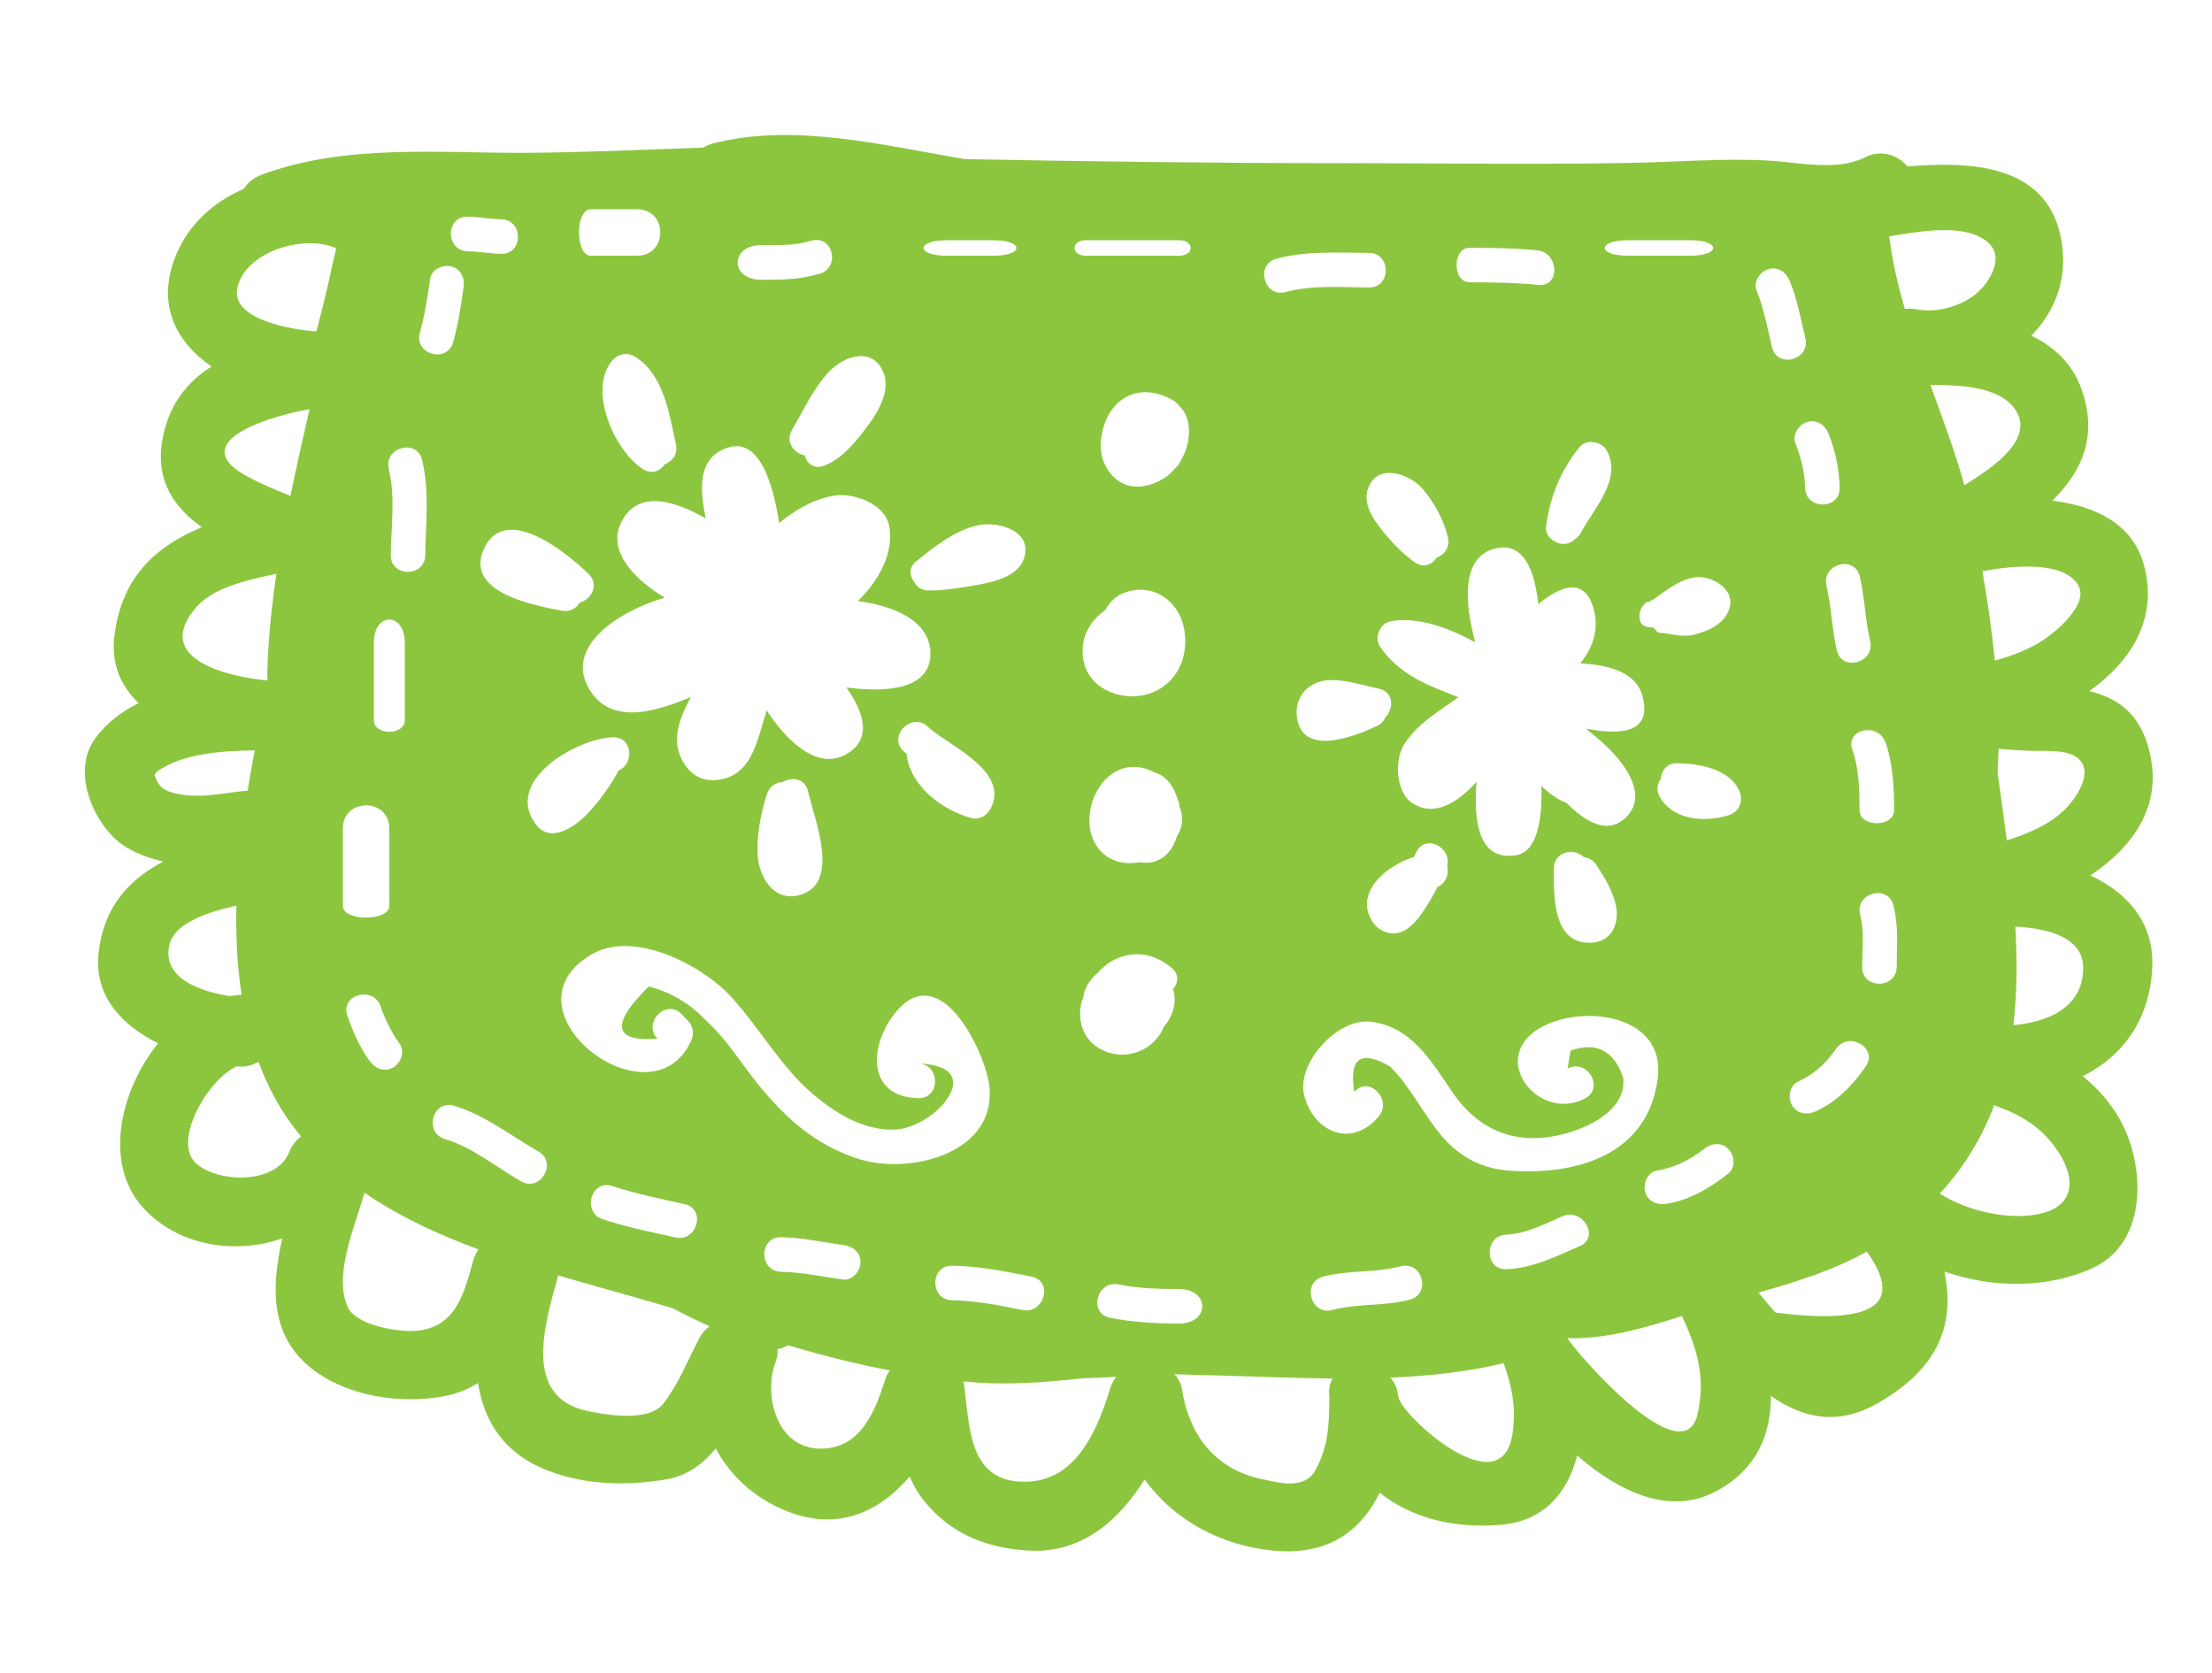 <?xml version="1.0" encoding="utf-8"?>
<!-- Generator: Adobe Illustrator 15.1.0, SVG Export Plug-In . SVG Version: 6.00 Build 0)  -->
<!DOCTYPE svg PUBLIC "-//W3C//DTD SVG 1.1//EN" "http://www.w3.org/Graphics/SVG/1.1/DTD/svg11.dtd">
<svg version="1.1" id="Layer_1" xmlns="http://www.w3.org/2000/svg" xmlns:xlink="http://www.w3.org/1999/xlink" x="0px" y="0px"
	 width="142.857px" height="108.036px" viewBox="0 0 142.857 108.036" enable-background="new 0 0 142.857 108.036"
	 xml:space="preserve">
<path fill="#8CC63F" d="M138.999,62.457c0.124-2.932-1.665-4.825-3.998-5.915c2.706-1.8,4.677-4.439,3.828-7.964
	c-0.609-2.531-2.091-3.498-3.897-3.939c2.689-1.909,4.506-4.705,3.504-8.229c-0.75-2.638-3.201-3.744-5.885-4.071
	c1.86-1.857,2.981-4.119,1.874-7.218c-0.597-1.666-1.785-2.743-3.24-3.441c1.599-1.628,2.459-3.877,1.88-6.493
	c-1.013-4.574-5.84-4.784-9.872-4.435c-0.63-0.734-1.673-1.133-2.776-0.579c-1.807,0.908-4.309,0.297-6.234,0.197
	c-2.92-0.153-5.91,0.095-8.833,0.15c-6.288,0.118-12.586,0.018-18.873,0.018c-8.076,0-16.122-0.108-24.171-0.26
	c-5.301-0.899-11.084-2.367-16.303-1c-0.214,0.057-0.407,0.146-0.581,0.255c-3.735,0.135-7.468,0.302-11.206,0.336
	c-5.746,0.05-11.82-0.625-17.323,1.417c-0.528,0.196-0.901,0.525-1.148,0.913c-1.973,0.847-3.629,2.333-4.441,4.43
	c-1.208,3.125,0.123,5.489,2.352,7.047c-1.616,1.018-2.816,2.554-3.186,4.831c-0.418,2.575,0.797,4.283,2.562,5.543
	c-2.902,1.229-5.148,3.123-5.64,6.994c-0.237,1.861,0.431,3.286,1.562,4.375c-1.083,0.528-2.044,1.249-2.779,2.235
	c-1.456,1.951-0.401,4.853,1.118,6.388c0.849,0.86,2.067,1.323,3.248,1.606c-2.184,1.153-3.834,2.883-4.17,5.882
	c-0.316,2.828,1.516,4.695,3.837,5.855c-2.514,3.13-3.512,7.853-0.954,10.633c2.283,2.482,5.936,3.025,8.973,1.97
	c-0.693,3.133-0.839,6.287,1.963,8.452c2.298,1.775,5.747,2.267,8.534,1.733c0.821-0.157,1.526-0.456,2.145-0.851
	c0.388,2.466,1.664,4.589,4.581,5.687c2.44,0.92,5.042,0.967,7.594,0.539c1.338-0.227,2.354-0.992,3.184-1.987
	c1.023,1.917,2.793,3.455,5.037,4.206c3.139,1.052,5.666-0.263,7.489-2.404c0.235,0.587,0.567,1.167,1.056,1.74
	c1.747,2.055,4.047,2.918,6.696,3.052c3.342,0.169,5.761-1.941,7.413-4.601c1.877,2.604,4.892,4.266,8.313,4.601
	c3.524,0.345,5.682-1.287,6.875-3.745c2.01,1.619,4.769,2.341,7.847,2.072c2.824-0.245,4.308-2.137,4.903-4.472
	c2.672,2.33,5.951,3.901,8.938,2.328c2.674-1.41,3.575-3.689,3.575-6.174c1.991,1.382,4.242,1.992,6.907,0.464
	c4.073-2.334,4.971-5.224,4.297-8.502c3.156,1.111,6.778,1.093,9.632-0.255c3.07-1.45,3.288-5.335,2.335-8.143
	c-0.586-1.724-1.674-3.114-3.025-4.215C137.079,68.219,138.853,65.874,138.999,62.457z M111.671,39.361
	c-0.361,1-1.424,1.437-2.384,1.654c-0.682,0.152-1.425-0.107-2.139-0.153c-0.146,0.018-0.299-0.347-0.443-0.347
	c-0.005,0-0.009,0-0.013,0c-0.538,0-0.78-0.189-0.8-0.603c-0.067-0.438,0.159-0.806,0.533-1.091
	c-0.201,0.154,0.123,0.028,0.126,0.023c0.112-0.087,0.223-0.112,0.335-0.199c0.286-0.223,0.571-0.417,0.873-0.617
	c0.494-0.327,1.036-0.616,1.624-0.729C110.446,37.094,112.154,38.028,111.671,39.361z M87.462,70.533
	c0.926-1.103,2.497,0.484,1.578,1.578c-1.737,2.069-4.185,1.034-4.808-1.345c-0.541-2.066,2.119-4.989,4.224-4.779
	c2.628,0.259,3.94,2.486,5.308,4.506c1.8,2.658,4.371,3.618,7.58,2.651c1.518-0.458,3.701-1.559,3.489-3.535
	c-0.605-1.763-1.741-2.345-3.409-1.746c-0.061,0.386-0.123,0.771-0.185,1.157c1.271-0.675,2.399,1.252,1.127,1.926
	c-2.866,1.521-6.09-2.297-3.218-4.35c2.524-1.805,8.439-1.277,7.916,3.012c-0.597,4.91-5.082,6.305-9.512,6.01
	c-2.017-0.132-3.479-1.01-4.693-2.553c-0.684-0.871-1.236-1.832-1.887-2.726c-0.352-0.527-0.752-1.013-1.202-1.458
	C87.88,67.786,87.111,68.336,87.462,70.533z M96.487,35.448c1.928-0.53,2.625,1.416,2.859,3.571
	c1.423-1.167,2.813-1.651,3.444-0.082c0.577,1.434,0.164,2.793-0.727,3.913c1.906,0.087,3.599,0.605,4.003,2.076
	c0.672,2.441-1.395,2.569-3.646,2.134c0.684,0.543,1.383,1.142,1.894,1.724c0.938,1.065,1.977,2.757,0.698,4.006
	c-1.182,1.153-2.596,0.314-3.857-0.939c-0.542-0.203-1.089-0.591-1.604-1.081c0.059,2.19-0.273,4.254-1.642,4.469
	c-2.423,0.38-2.75-2.156-2.547-4.741c-1.231,1.34-2.669,2.271-4.093,1.41c-1.146-0.693-1.236-2.843-0.563-3.868
	c0.904-1.375,2.241-2.102,3.484-3.005c-1.931-0.764-3.759-1.392-5.063-3.264c-0.396-0.567-0.01-1.508,0.667-1.639
	c1.659-0.325,3.694,0.364,5.479,1.356C94.6,38.954,94.354,36.035,96.487,35.448z M102.774,60.887
	c-2.515,0.129-2.432-3.042-2.422-4.789c0.005-1.123,1.353-1.356,1.947-0.729c0.299,0.033,0.59,0.183,0.801,0.501
	c0.495,0.746,1,1.582,1.225,2.454C104.632,59.521,104.176,60.817,102.774,60.887z M92.839,57.285
	c-0.175,0.34-0.357,0.678-0.558,1.005c-0.475,0.769-1.293,2.095-2.375,1.993c-0.761-0.073-1.224-0.51-1.496-1.202
	c-0.301-0.765-0.041-1.534,0.452-2.145c0.569-0.704,1.5-1.284,2.448-1.578c0.052-0.109,0.108-0.216,0.161-0.325
	c0.595-1.209,2.292-0.292,1.991,0.885C93.592,56.438,93.388,57.056,92.839,57.285z M89.05,44.483
	c0.98,0.209,0.974,1.305,0.414,1.856c-0.082,0.202-0.221,0.388-0.481,0.517c-1.441,0.712-4.973,2.088-5.232-0.619
	c-0.127-1.327,0.849-2.277,2.135-2.31C86.973,43.901,88,44.257,89.05,44.483z M105.143,15.516h4c2,0,2,1,0,1h-4
	C103.143,16.516,103.143,15.516,105.143,15.516z M103.769,29.102c1.017,1.869-0.854,3.757-1.672,5.309
	c-0.098,0.185-0.226,0.306-0.365,0.397c-0.184,0.196-0.438,0.323-0.767,0.323c-0.549,0-1.194-0.512-1.116-1.116
	c0.25-1.916,0.939-3.64,2.168-5.139C102.47,28.323,103.449,28.513,103.769,29.102z M94.907,16.002
	c1.116,0.001,2.866,0.013,4.37,0.167c1.417,0.146,1.505,2.379,0.074,2.232c-1.502-0.155-3.328-0.167-4.443-0.168
	S93.791,16,94.907,16.002z M91.87,31.57c0.753,0.89,1.383,2.004,1.64,3.151c0.146,0.652-0.244,1.115-0.73,1.299
	c-0.29,0.451-0.841,0.696-1.411,0.296c-0.759-0.532-1.445-1.238-2.021-1.959c-0.682-0.852-1.471-1.927-0.893-3.044
	C89.174,29.925,91.111,30.674,91.87,31.57z M82.434,16.711c1.954-0.525,3.983-0.385,5.984-0.375c1.438,0.009,1.44,2.24,0,2.231
	c-1.794-0.009-3.639-0.177-5.392,0.295C81.635,19.237,81.046,17.083,82.434,16.711z M70.143,15.516h6c1,0,1,1,0,1h-6
	C69.143,16.516,69.143,15.516,70.143,15.516z M76.248,29.768c-0.016,0.028-0.021,0.061-0.037,0.09
	c-0.089,0.157-0.204,0.289-0.329,0.409c-0.143,0.162-0.294,0.316-0.465,0.449c-0.882,0.684-2.254,1.035-3.231,0.314
	c-0.804-0.593-1.199-1.624-1.082-2.614c0.124-1.048,0.526-2.039,1.427-2.656c1.002-0.684,2.238-0.473,3.234,0.098
	c0.165,0.094,0.283,0.21,0.37,0.338c0.319,0.301,0.548,0.702,0.62,1.208C76.87,28.215,76.675,29.063,76.248,29.768z M71.357,39.429
	c0.256-0.475,0.625-0.875,1.14-1.095c1.777-0.76,3.578,0.331,3.965,2.222c0.372,1.809-0.439,3.681-2.292,4.265
	c-1.63,0.516-3.786-0.256-4.18-2.087C69.684,41.31,70.349,40.122,71.357,39.429z M76.016,54.002
	c-0.125,0.417-0.322,0.806-0.618,1.125c-0.471,0.508-1.165,0.691-1.814,0.558c-1.153,0.238-2.4-0.17-2.971-1.431
	c-0.933-2.055,0.747-5.317,3.287-4.629c0.237,0.064,0.454,0.16,0.66,0.269c0.301,0.087,0.583,0.241,0.821,0.497
	c0.316,0.34,0.527,0.755,0.658,1.197c0.095,0.17,0.146,0.344,0.133,0.517c0.024,0.06,0.055,0.117,0.074,0.18
	C76.448,52.921,76.332,53.518,76.016,54.002z M69.825,64.829c0.031-0.144,0.095-0.286,0.143-0.429
	c0.02-0.111,0.023-0.217,0.062-0.333c0.163-0.488,0.468-0.893,0.842-1.208c0.302-0.335,0.635-0.635,1.019-0.833
	c1.319-0.68,2.638-0.456,3.765,0.479c0.521,0.433,0.436,1.002,0.096,1.396c0.263,0.76,0.035,1.624-0.476,2.287
	c-0.034,0.043-0.076,0.083-0.115,0.125c-0.034,0.082-0.058,0.164-0.1,0.243c-0.697,1.33-2.288,1.907-3.684,1.349
	C70.106,67.394,69.544,66.144,69.825,64.829z M61.143,15.516h3c2,0,2,1,0,1h-3C59.143,16.516,59.143,15.516,61.143,15.516z
	 M59.188,36.237c1.161-0.923,2.527-2.019,4.017-2.319c1.228-0.248,3.448,0.336,2.954,2.065c-0.347,1.214-1.857,1.571-2.94,1.776
	c-1.059,0.202-2.16,0.37-3.24,0.382c-0.471,0.005-0.773-0.239-0.935-0.559C58.729,37.192,58.674,36.646,59.188,36.237z
	 M64.065,52.045c-0.231,0.561-0.731,0.957-1.372,0.779c-1.816-0.504-3.812-1.989-4.125-3.959c-0.01-0.059,0-0.118-0.004-0.176
	c-0.067-0.059-0.147-0.104-0.211-0.167c-1.045-0.993,0.535-2.568,1.579-1.578C61.144,48.097,65.044,49.679,64.065,52.045z
	 M56.945,23.823c0.669,1.201-0.134,2.635-0.859,3.615c-0.75,1.018-1.629,2.151-2.839,2.634c-0.662,0.265-1.136-0.134-1.287-0.666
	c-0.68-0.133-1.266-0.863-0.809-1.644c0.742-1.266,1.365-2.637,2.368-3.732C54.368,23.105,56.133,22.366,56.945,23.823z
	 M49.143,15.835c2-0.001,2.275-0.028,3.279-0.295c1.394-0.369,1.869,1.783,0.479,2.152c-1.192,0.317-1.759,0.374-3.759,0.375
	C47.143,18.067,47.143,15.835,49.143,15.835z M46.967,28.924c2.212-0.75,3.005,2.696,3.355,4.859c1.017-0.823,2.119-1.5,3.465-1.758
	c1.287-0.247,3.417,0.501,3.653,2.013c0.273,1.743-0.677,3.442-2.039,4.788c2.38,0.302,4.689,1.305,4.689,3.386
	c0,2.342-2.856,2.528-5.423,2.191c1.088,1.545,1.704,3.307,0.019,4.293c-1.9,1.112-3.902-0.862-5.172-2.812
	c-0.633,1.989-0.969,4.433-3.448,4.507c-1.587,0.046-2.51-1.649-2.318-3.03c0.119-0.853,0.48-1.603,0.867-2.339
	c-2.341,0.983-5.107,1.786-6.502-0.417c-1.792-2.83,1.893-5.155,4.821-6.004c-1.885-1.129-3.736-2.958-2.825-4.837
	c1.062-2.191,3.478-1.422,5.465-0.278C45.211,31.611,45.013,29.587,46.967,28.924z M51.557,57.833
	c-1.611,0.387-2.549-1.222-2.624-2.591c-0.072-1.32,0.196-2.704,0.601-3.957c0.168-0.52,0.586-0.754,1.013-0.771
	c0.582-0.358,1.449-0.251,1.64,0.604C52.579,52.874,54.381,57.155,51.557,57.833z M39.959,49.757
	c-0.52,0.977-1.213,1.93-1.956,2.735c-0.739,0.8-2.383,2.045-3.359,0.795c-2.187-2.798,2.52-5.568,4.924-5.667
	C40.858,47.569,40.978,49.343,39.959,49.757z M42.929,29.993c-0.294,0.436-0.843,0.675-1.416,0.301
	c-1.802-1.178-3.497-4.922-2.074-6.88c0.357-0.492,0.962-0.73,1.527-0.4c1.891,1.105,2.262,3.738,2.688,5.686
	C43.796,29.345,43.411,29.807,42.929,29.993z M38.143,13.516h3c2,0,2,3,0,3h-3C37.143,16.516,37.143,13.516,38.143,13.516z
	 M38.014,37.073c0.71,0.696,0.174,1.643-0.562,1.846c-0.231,0.37-0.65,0.628-1.192,0.522c-1.74-0.339-6.205-1.152-5.043-3.906
	C32.543,32.387,36.592,35.681,38.014,37.073z M30.198,13.995c0.728,0.014,1.446,0.156,2.175,0.167c1.437,0.024,1.439,2.256,0,2.232
	c-0.729-0.011-1.447-0.152-2.175-0.167C28.761,16.198,28.759,13.966,30.198,13.995z M27.116,21.506
	c0.317-1.154,0.499-2.331,0.669-3.513c0.086-0.604,0.843-0.925,1.372-0.78c0.642,0.177,0.867,0.771,0.78,1.373
	c-0.169,1.183-0.351,2.36-0.669,3.513C28.886,23.485,26.732,22.895,27.116,21.506z M27.259,29.704
	c0.49,2.037,0.23,4.085,0.208,6.151c-0.017,1.438-2.248,1.44-2.232,0c0.021-1.85,0.311-3.738-0.126-5.559
	C24.772,28.898,26.924,28.304,27.259,29.704z M24.143,41.516c0-2,2-2,2,0v5c0,1-2,1-2,0V41.516z M22.143,53.516c0-2,3-2,3,0v5
	c0,1-3,1-3,0V53.516z M24.582,65.004c0.295,0.857,0.692,1.674,1.226,2.408c0.359,0.494,0.085,1.243-0.4,1.528
	c-0.563,0.331-1.169,0.091-1.526-0.401c-0.645-0.887-1.095-1.909-1.45-2.942C21.961,64.233,24.118,63.651,24.582,65.004z
	 M12.697,39.198c1.106-1.257,3.275-1.741,5.155-2.137c-0.32,2.159-0.54,4.321-0.592,6.489c-0.003,0.143,0.012,0.272,0.029,0.4
	C14.673,43.718,9.762,42.533,12.697,39.198z M9.98,50.032c0.024,0.027,0.04-0.113,0.197-0.223c1.669-1.163,4.196-1.316,6.277-1.343
	c-0.166,0.851-0.321,1.721-0.463,2.605c-1.67,0.135-3.277,0.604-4.972,0.089C10.394,50.97,10.145,50.592,9.98,50.032z
	 M10.938,61.042c0.328-1.458,2.522-2.129,4.329-2.55c-0.045,1.955,0.051,3.894,0.336,5.76c-0.257,0.013-0.512,0.038-0.765,0.086
	C13.007,64.045,10.444,63.221,10.938,61.042z M18.678,74.41c-0.816,2.099-4.603,2.012-6.019,0.724
	c-1.557-1.416,0.757-5.42,2.636-6.266c0.004,0,0.009,0.001,0.013,0.002c0.505,0.061,0.916-0.033,1.24-0.224
	c0.055-0.011,0.1-0.034,0.152-0.049c0.647,1.751,1.54,3.376,2.747,4.802C19.127,73.637,18.853,73.961,18.678,74.41z M18.758,32.03
	c-0.949-0.385-1.892-0.772-2.798-1.264c-4.233-2.294,1.929-4.002,4.031-4.333C19.561,28.294,19.143,30.16,18.758,32.03z
	 M21.375,17.513c-0.264,1.306-0.607,2.596-0.94,3.888c-1.517-0.086-5.441-0.74-5.12-2.711c0.385-2.362,4.249-3.622,6.4-2.652
	C21.587,16.526,21.475,17.02,21.375,17.513z M30.556,81.437c-0.593,2.114-1.113,4.34-3.742,4.522
	c-1.124,0.078-3.864-0.353-4.377-1.576c-0.875-2.083,0.429-5.022,1.106-7.344c2.183,1.501,4.704,2.677,7.365,3.66
	C30.759,80.905,30.637,81.147,30.556,81.437z M33.651,76.301c-1.624-0.929-3.107-2.184-4.92-2.732
	c-1.374-0.414-0.788-2.57,0.593-2.151c2.019,0.61,3.648,1.925,5.454,2.957C36.026,75.088,34.902,77.017,33.651,76.301z
	 M45.168,86.424c-0.742,1.414-1.343,2.96-2.328,4.232c-0.935,1.208-3.675,0.741-4.946,0.466c-4.189-0.903-2.683-5.692-1.864-8.667
	c0.008-0.027,0.009-0.052,0.016-0.08c2.528,0.746,5.04,1.415,7.392,2.119c0.782,0.412,1.576,0.804,2.385,1.169
	C45.574,85.841,45.348,86.083,45.168,86.424z M39.53,76.604c1.534,0.496,3.111,0.824,4.683,1.171c1.406,0.309,0.81,2.46-0.592,2.151
	c-1.574-0.347-3.149-0.674-4.684-1.17C37.574,78.316,38.157,76.16,39.53,76.604z M50.442,79.91c1.358,0.025,2.675,0.322,4.015,0.502
	c0.603,0.081,1.116,0.447,1.116,1.116c0,0.547-0.511,1.196-1.116,1.116c-1.337-0.179-2.662-0.477-4.015-0.502
	C49.004,82.115,49.002,79.883,50.442,79.91z M57.157,89.132c-0.652,2.066-1.582,4.376-4.058,4.435
	c-2.928,0.069-3.819-3.419-3.014-5.59c0.112-0.303,0.149-0.582,0.138-0.841c0.249-0.039,0.476-0.119,0.674-0.246
	c2.178,0.647,4.347,1.202,6.57,1.623C57.343,88.692,57.233,88.891,57.157,89.132z M55.32,74.813
	c-2.667-0.904-4.471-2.489-6.256-4.651c-1.152-1.395-2.096-3.021-3.453-4.232c-1.03-1.101-2.268-1.841-3.714-2.219
	c-2.483,2.458-2.296,3.585,0.561,3.38c-0.986-1.046,0.589-2.626,1.578-1.578c0.133,0.142,0.265,0.281,0.396,0.422
	c0.369,0.39,0.398,0.882,0.175,1.352c-2.632,5.54-12.503-2.068-6.399-5.645c2.737-1.604,7.119,0.695,8.98,2.709
	c1.814,1.964,3.221,4.52,5.241,6.251c1.476,1.267,3.284,2.414,5.329,2.359c2.627-0.07,6.188-4.15,1.55-4.263
	c1.436,0.035,1.44,2.268,0,2.232c-3.381-0.082-3.178-3.453-1.468-5.54c2.841-3.465,5.608,2.309,5.995,4.394
	C64.699,74.448,58.748,75.978,55.32,74.813z M61.483,81.75c1.744,0.024,3.445,0.366,5.148,0.708c1.41,0.285,0.812,2.436-0.593,2.154
	c-1.512-0.306-3.006-0.608-4.555-0.63C60.046,83.961,60.044,81.73,61.483,81.75z M71.712,89.633
	c-0.781,2.574-2.103,5.863-5.209,6.058c-4.058,0.255-3.855-3.625-4.273-6.472c0.035,0.003,0.069,0.009,0.104,0.012
	c2.686,0.277,5.16,0.044,7.654-0.21c0.686-0.02,1.387-0.05,2.099-0.094C71.934,89.127,71.798,89.35,71.712,89.633z M71.683,85.113
	c-1.41-0.29-0.842-2.441,0.561-2.152c1.393,0.287,2.899,0.294,3.899,0.295c2,0,2,2.232,0,2.232
	C75.143,85.487,73.275,85.44,71.683,85.113z M85.863,90.292c-0.002,0.035-0.011,0.065-0.011,0.103
	c-0.007,1.642-0.082,3.066-0.885,4.542c-0.719,1.321-2.382,0.833-3.584,0.569c-2.928-0.643-4.586-2.857-5.033-5.704
	c-0.072-0.458-0.262-0.785-0.498-1.041c1.204,0.036,2.411,0.067,3.622,0.102c2.056,0.061,4.292,0.155,6.58,0.173
	c-0.172,0.317-0.26,0.709-0.201,1.192C85.854,90.249,85.86,90.27,85.863,90.292z M86.038,84.612
	c-1.393,0.37-1.982-1.783-0.593-2.154c1.65-0.438,3.376-0.23,5.019-0.669c1.393-0.371,1.982,1.783,0.593,2.152
	C89.407,84.381,87.681,84.174,86.038,84.612z M97.675,92.634c-0.736,4.724-7.222-1.277-7.359-2.407
	c-0.005-0.044-0.021-0.082-0.027-0.124c-0.052-0.464-0.235-0.832-0.489-1.124c2.512-0.104,5.003-0.372,7.318-0.937
	c0.012,0.035,0.012,0.066,0.023,0.101C97.678,89.653,97.928,91.021,97.675,92.634z M97.286,81.975c-1.439,0.05-1.436-2.182,0-2.232
	c1.27-0.046,2.475-0.691,3.619-1.187c1.306-0.566,2.444,1.355,1.127,1.927C100.503,81.146,98.981,81.914,97.286,81.975z
	 M109.645,91.288c-0.891,4.138-7.887-3.971-8.424-4.862c0.138,0.002,0.279,0.011,0.415,0.011c2.316-0.004,4.734-0.712,6.993-1.439
	C109.558,87.043,110.174,88.833,109.645,91.288z M111.626,75.792c-1.18,0.924-2.5,1.729-4.006,1.959
	c-0.601,0.092-1.197-0.142-1.372-0.779c-0.147-0.534,0.177-1.28,0.779-1.372c1.116-0.172,2.134-0.693,3.021-1.386
	c0.478-0.375,1.109-0.469,1.578,0C112.018,74.604,112.105,75.417,111.626,75.792z M111.634,52.658
	c-1.512,0.469-3.57,0.337-4.438-1.183c-0.251-0.439-0.167-0.855,0.066-1.167c0.036-0.526,0.383-1.024,1.065-1.013
	c1.355,0.018,3.315,0.353,3.974,1.723C112.619,51.677,112.363,52.431,111.634,52.658z M134.224,37.812
	c0.688,1.194-1.403,2.949-2.158,3.457c-0.982,0.66-2.093,1.09-3.235,1.397c-0.186-1.914-0.465-3.825-0.799-5.772
	C129.898,36.539,133.283,36.182,134.224,37.812z M121.783,47.98c0.518,1.495,0.541,3.236,0.542,4.353
	c0.001,1.116-2.23,1.116-2.231,0c-0.001-1.116-0.005-2.588-0.461-3.907C119.16,47.062,121.317,46.629,121.783,47.98z M120.5,68.875
	c-0.828,1.211-1.892,2.298-3.244,2.909c-0.555,0.25-1.196,0.165-1.527-0.401c-0.283-0.483-0.155-1.276,0.4-1.526
	c1.01-0.458,1.821-1.196,2.444-2.109C119.378,66.567,121.313,67.683,120.5,68.875z M120.109,37.232
	c0.321,1.378,0.352,2.803,0.67,4.182c0.324,1.4-1.828,1.995-2.151,0.593c-0.319-1.379-0.351-2.804-0.67-4.182
	C117.634,36.424,119.784,35.83,120.109,37.232z M118.102,28.031c0.432,1.11,0.688,2.28,0.709,3.474c0.027,1.44-2.205,1.438-2.231,0
	c-0.019-1-0.269-1.953-0.629-2.881c-0.221-0.567,0.238-1.225,0.779-1.373C117.362,27.076,117.882,27.464,118.102,28.031z
	 M114.22,17.38c0.64-0.177,1.142,0.218,1.372,0.78c0.487,1.183,0.702,2.44,1.003,3.68c0.342,1.398-1.81,1.991-2.151,0.593
	c-0.303-1.238-0.518-2.497-1.003-3.68C113.209,18.188,113.688,17.526,114.22,17.38z M114.673,84.78
	c-0.393-0.427-0.748-0.861-1.102-1.294c2.468-0.71,4.768-1.407,6.993-2.65C122.994,84.262,121.032,85.578,114.673,84.78z
	 M122.492,62.457c-0.011,1.438-2.243,1.438-2.232,0c0.009-1.128,0.157-2.281-0.127-3.385c-0.359-1.395,1.793-1.986,2.151-0.593
	C122.623,59.792,122.502,61.116,122.492,62.457z M123.81,19.984c-0.28-0.053-0.542-0.058-0.788-0.024
	c-0.457-1.558-0.816-3.121-1.008-4.69c2.118-0.363,4.892-0.831,6.32,0.338c1.133,0.926,0.264,2.441-0.53,3.206
	C126.836,19.745,125.119,20.235,123.81,19.984z M130.14,26.438c1.275,1.859-1.264,3.667-3.273,4.899
	c-0.608-2.16-1.409-4.315-2.193-6.474C126.616,24.857,129.137,24.974,130.14,26.438z M131.933,78.352
	c-1.902,0.503-4.719-0.023-6.657-1.258c1.62-1.767,2.754-3.688,3.523-5.72c0.066,0.028,0.113,0.069,0.183,0.094
	c1.819,0.625,3.278,1.662,4.207,3.366C134.085,76.48,133.707,77.883,131.933,78.352z M130.028,66.211
	c0.244-2.068,0.253-4.2,0.126-6.36c1.758,0.086,4.351,0.548,4.381,2.605C134.574,65.074,132.249,66.022,130.028,66.211z
	 M133.324,52.312c-0.985,0.964-2.369,1.542-3.72,1.97c-0.188-1.471-0.397-2.94-0.595-4.394c0.021-0.509,0.055-1.025,0.062-1.526
	c0.697,0.075,1.4,0.108,2.102,0.131c0.838,0.028,2.305-0.111,3.011,0.468C135.303,49.875,134.013,51.637,133.324,52.312z"/>
</svg>
